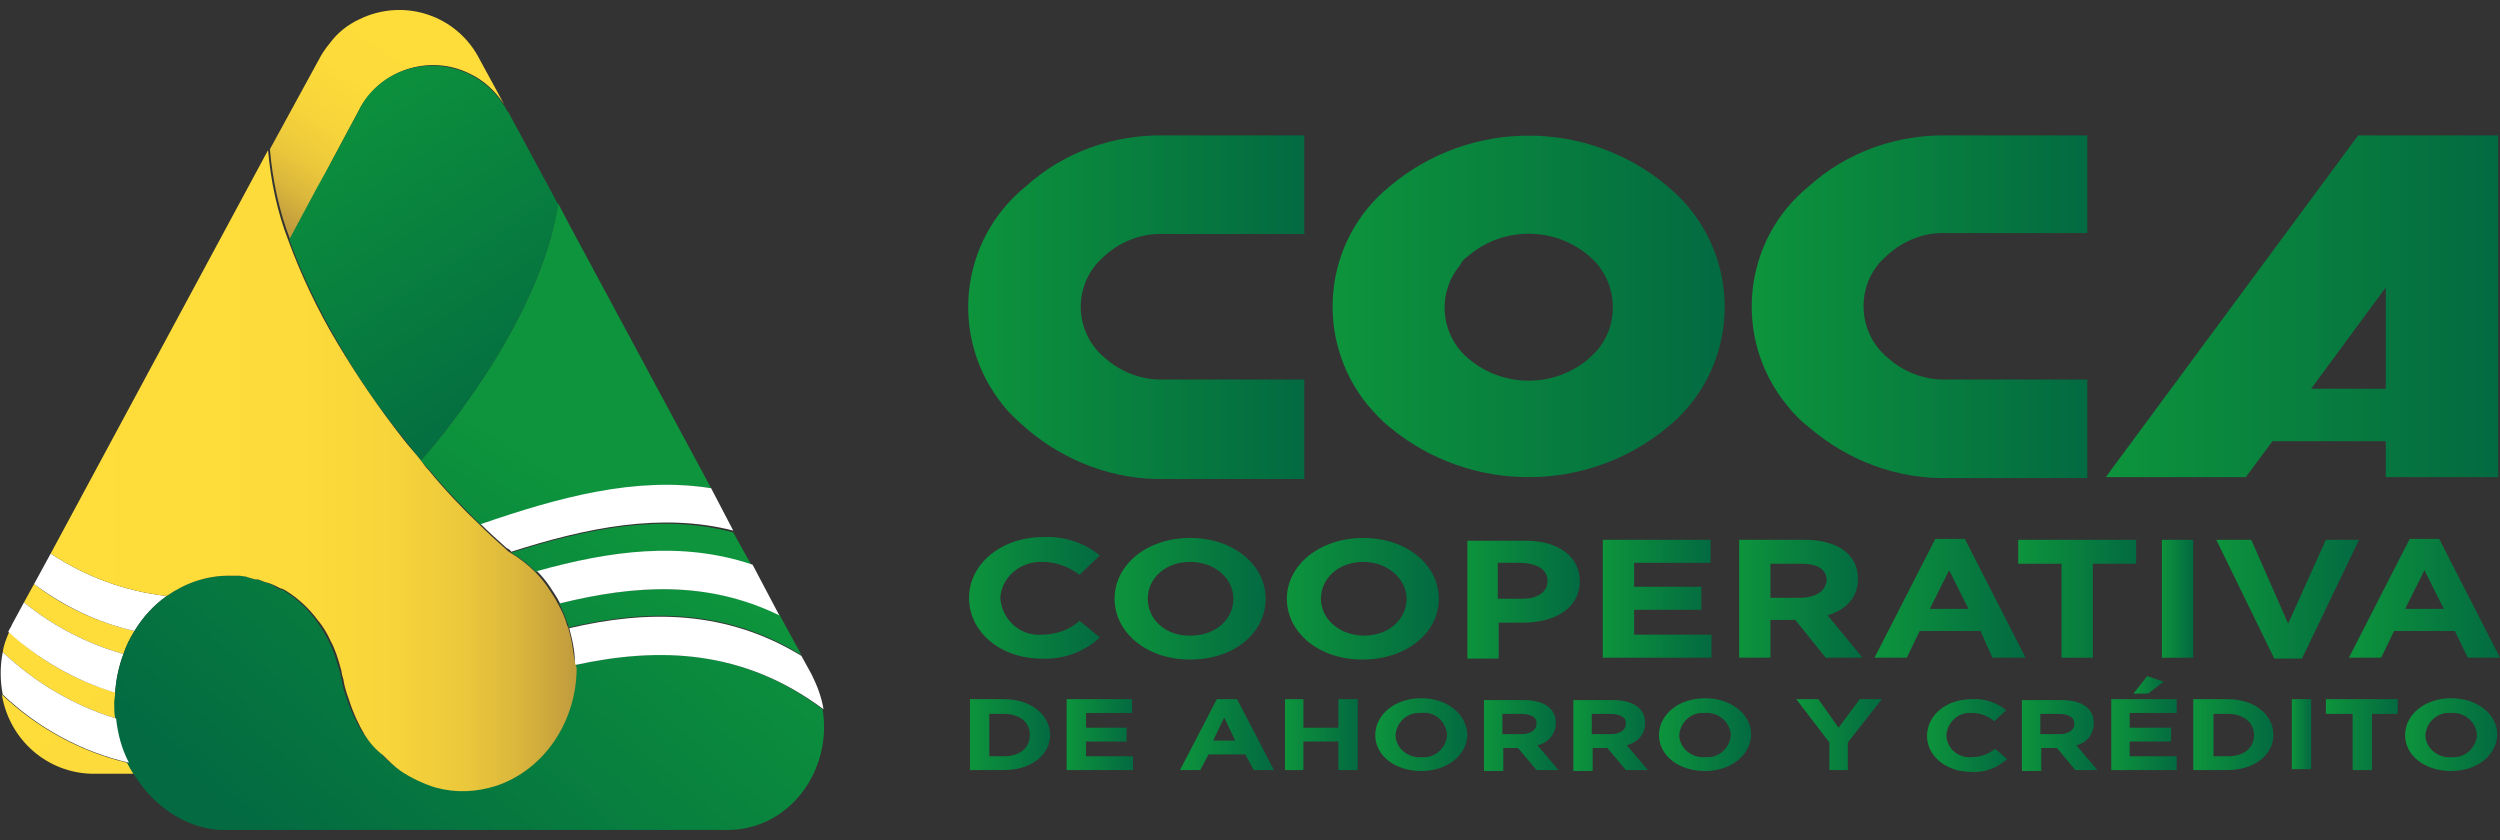 <?xml version="1.0" encoding="utf-8"?>
<!-- Generator: Adobe Illustrator 26.0.0, SVG Export Plug-In . SVG Version: 6.00 Build 0)  -->
<svg version="1.1" id="Capa_1" xmlns="http://www.w3.org/2000/svg" xmlns:xlink="http://www.w3.org/1999/xlink" x="0px" y="0px"
	 viewBox="0 0 271.4 91.2" style="enable-background:new 0 0 271.4 91.2;" xml:space="preserve">
<rect x="0" y="0" width="271.4" height="91.2" fill="#333333" stroke="none"/>
<style type="text/css">
	.st0{fill:url(#SVGID_1_);}
	.st1{fill:url(#SVGID_00000086667718087709912700000016107385311878336701_);}
	.st2{fill:url(#SVGID_00000110442117045057370890000010041272257378332312_);}
	.st3{fill:url(#SVGID_00000067923469133037175940000006397529849804696717_);}
	.st4{fill:url(#SVGID_00000087401341517735349640000016873404202476385975_);}
	.st5{fill:url(#SVGID_00000045618823109056065830000000623034634169009308_);}
	.st6{fill:url(#SVGID_00000029738176911832679540000005340641308261385896_);}
	.st7{fill:url(#SVGID_00000014597890535663461570000006659992149070541704_);}
	.st8{fill:#FFFFFF;}
	.st9{fill:url(#SVGID_00000151537139961811155330000010762039390056966039_);}
	.st10{fill:url(#SVGID_00000037688313958830228170000001409303142629426595_);}
	.st11{fill:url(#SVGID_00000170255873803116835500000011865315597886622593_);}
	.st12{fill:url(#SVGID_00000100350621166264920320000000807653736706064831_);}
	.st13{fill:url(#SVGID_00000090984614831914719910000008626750145170806400_);}
	.st14{fill:url(#SVGID_00000122705039147726929100000003267531412996393351_);}
	.st15{fill:url(#SVGID_00000138556539556306478680000003779047250176379535_);}
	.st16{fill:url(#SVGID_00000145017134494231100980000010851651278696146053_);}
	.st17{fill:url(#SVGID_00000113326611641187407670000008665874207431876759_);}
	.st18{fill:url(#SVGID_00000098930906030412844870000017811540109049395089_);}
	.st19{fill:url(#SVGID_00000018204845587561106820000006522227427228396962_);}
	.st20{fill:url(#SVGID_00000073705379816115603220000004652652425946818226_);}
	.st21{fill:url(#SVGID_00000119832519101249206020000011098522810189516455_);}
	.st22{fill:url(#SVGID_00000070091892851999714820000007726875144031497351_);}
	.st23{fill:url(#SVGID_00000076584740016430722450000015653038477356915383_);}
	.st24{fill:url(#SVGID_00000008833349767984962930000007902911077788271279_);}
	.st25{fill:url(#SVGID_00000051378345664100340380000002837504424597496241_);}
	.st26{fill:url(#SVGID_00000150078272261622286820000016301575625053112196_);}
	.st27{fill:url(#SVGID_00000026144669227091739870000011928703706241879693_);}
	.st28{fill:url(#SVGID_00000135664746733726022890000007913674604892907909_);}
	.st29{fill:url(#SVGID_00000133518187024778766000000005633931618057574578_);}
	.st30{fill:url(#SVGID_00000148623872385398704430000017300225163208153254_);}
	.st31{fill:url(#SVGID_00000004516206947136270690000011833547882426264206_);}
	.st32{fill:url(#SVGID_00000183932271590623139600000009390495782867448450_);}
	.st33{fill:url(#SVGID_00000078761700359534065980000011972887971871513508_);}
	.st34{fill:url(#SVGID_00000022550538180231855550000008778221817193376397_);}
	.st35{fill:url(#SVGID_00000169528397953804651070000003059911863156085385_);}
	.st36{fill:url(#SVGID_00000124856317829951292270000017760315262363062930_);}
	.st37{fill:url(#SVGID_00000165913057374863687960000012796843062302155394_);}
	.st38{fill:url(#SVGID_00000080197010445540315430000008692956557220616322_);}
	.st39{fill:url(#SVGID_00000078010236410125452310000014400112030225176747_);}
	.st40{fill:url(#SVGID_00000010292773598788196230000014227877761888046490_);}
	.st41{fill:url(#SVGID_00000109711875280776216390000012385670398643922071_);}
	.st42{fill:url(#SVGID_00000085945476174319448230000009885360990194500999_);}
</style>
<g id="Capa_2_00000028293275838268937070000012014165573722463874_">
	<g id="Capa_1-2_00000009561994199629379530000009115132246918331523_">
		<g>
			
				<linearGradient id="SVGID_1_" gradientUnits="userSpaceOnUse" x1="51.89" y1="96.266" x2="33.384" y2="67.932" gradientTransform="matrix(1 0 0 -1 0 94)">
				<stop  offset="0" style="stop-color:#FFDD3A"/>
				<stop  offset="0.48" style="stop-color:#FDDB3A"/>
				<stop  offset="0.66" style="stop-color:#F7D43A"/>
				<stop  offset="0.79" style="stop-color:#EBC83B"/>
				<stop  offset="0.89" style="stop-color:#DBB73C"/>
				<stop  offset="0.98" style="stop-color:#C6A13D"/>
				<stop  offset="1" style="stop-color:#C19C3D"/>
			</linearGradient>
			<path class="st0" d="M35.9,17.7l3-5.6C41.1,7.6,46.6,5.8,51,8c1.5,0.7,2.8,1.9,3.7,3.3l-0.8-1.5l-1.8-3.3
				C49.7,1.7,43.9-0.3,39,2.1c-1.3,0.6-2.4,1.5-3.2,2.6c-0.5,0.6-0.9,1.2-1.2,1.8l-5.3,9.7c0.3,3.4,1,6.7,2.2,9.8l3.1-5.7L35.9,17.7
				z"/>
			
				<linearGradient id="SVGID_00000049188193531300095010000007996847042757633719_" gradientUnits="userSpaceOnUse" x1="34.834" y1="85.987" x2="59.644" y2="48.526" gradientTransform="matrix(1 0 0 -1 0 94)">
				<stop  offset="0" style="stop-color:#0D943C"/>
				<stop  offset="1" style="stop-color:#036A41"/>
			</linearGradient>
			<path style="fill:url(#SVGID_00000049188193531300095010000007996847042757633719_);" d="M55.2,12.2l-0.1-0.1
				c-0.2-0.3-0.3-0.6-0.5-0.8c-2.7-4.2-8.3-5.4-12.5-2.8c-1.4,0.9-2.5,2.1-3.2,3.6l-3,5.6l-1.5,2.7L31.4,26
				c1.4,3.9,3.2,7.6,5.3,11.2c2.1,3.7,4.5,7.2,7.2,10.5l0,0l1.8,2.3c1.9-2.2,3.7-4.5,5.3-6.8c5.3-7.5,8.6-14.9,9.6-20.9v-0.1l0,0
				L55.2,12.2z"/>
			
				<linearGradient id="SVGID_00000114056709630826816220000005916665075480607632_" gradientUnits="userSpaceOnUse" x1="60.427" y1="42.921" x2="32.093" y2="-2.409" gradientTransform="matrix(1 0 0 -1 0 94)">
				<stop  offset="0" style="stop-color:#0D943C"/>
				<stop  offset="1" style="stop-color:#036A41"/>
			</linearGradient>
			<path style="fill:url(#SVGID_00000114056709630826816220000005916665075480607632_);" d="M46.6,51c1.8,2.2,3.7,4.1,5.6,6
				c8.4-2.9,16.8-5.2,25-4L61.7,24.2l-1.1-2.1c-0.9,6.1-4.3,13.6-9.6,21.1c-1.6,2.3-3.3,4.5-5.3,6.8l0.6,0.7L46.6,51z"/>
			
				<linearGradient id="SVGID_00000138559829194330069000000014801110511882979757_" gradientUnits="userSpaceOnUse" x1="77.252" y1="31.156" x2="50.341" y2="-11.908" gradientTransform="matrix(1 0 0 -1 0 94)">
				<stop  offset="0" style="stop-color:#0D943C"/>
				<stop  offset="1" style="stop-color:#036A41"/>
			</linearGradient>
			<path style="fill:url(#SVGID_00000138559829194330069000000014801110511882979757_);" d="M60.7,65.5c0.4,0.8,0.7,1.6,1,2.4
				c0,0.1,0,0.2,0.1,0.2c8.6-2,17-2,25.2,3l-2.4-4.4C76.8,63,68.8,63.5,60.7,65.5z"/>
			
				<linearGradient id="SVGID_00000036965593260812057460000006850050763309400715_" gradientUnits="userSpaceOnUse" x1="70.253" y1="36.023" x2="43.069" y2="-7.468" gradientTransform="matrix(1 0 0 -1 0 94)">
				<stop  offset="0" style="stop-color:#0D943C"/>
				<stop  offset="1" style="stop-color:#036A41"/>
			</linearGradient>
			<path style="fill:url(#SVGID_00000036965593260812057460000006850050763309400715_);" d="M55.5,60c1,0.6,1.9,1.3,2.7,2.1
				c7.9-2.3,15.7-3.3,23.4-0.7l-2-3.6C71.8,55.7,63.7,57.4,55.5,60z"/>
			
				<linearGradient id="SVGID_00000036931371208284052800000011043244216304016044_" gradientUnits="userSpaceOnUse" x1="-0.64" y1="36.77" x2="38.824" y2="-4.598" gradientTransform="matrix(1 0 0 -1 0 94)">
				<stop  offset="0" style="stop-color:#FFDD3A"/>
				<stop  offset="0.48" style="stop-color:#FDDB3A"/>
				<stop  offset="0.66" style="stop-color:#F7D43A"/>
				<stop  offset="0.79" style="stop-color:#EBC83B"/>
				<stop  offset="0.89" style="stop-color:#DBB73C"/>
				<stop  offset="0.98" style="stop-color:#C6A13D"/>
				<stop  offset="1" style="stop-color:#C19C3D"/>
			</linearGradient>
			<path style="fill:url(#SVGID_00000036931371208284052800000011043244216304016044_);" d="M14.6,68.5c-3.9-0.9-7.7-2.6-10.9-5.1
				l-1.1,2C5.8,68,9.5,69.9,13.4,71C13.7,70.1,14.1,69.3,14.6,68.5z"/>
			
				<linearGradient id="SVGID_00000056411369738088279500000011442180180917920683_" gradientUnits="userSpaceOnUse" x1="-4.722" y1="32.611" x2="34.753" y2="-8.768" gradientTransform="matrix(1 0 0 -1 0 94)">
				<stop  offset="0" style="stop-color:#FFDD3A"/>
				<stop  offset="0.48" style="stop-color:#FDDB3A"/>
				<stop  offset="0.66" style="stop-color:#F7D43A"/>
				<stop  offset="0.79" style="stop-color:#EBC83B"/>
				<stop  offset="0.89" style="stop-color:#DBB73C"/>
				<stop  offset="0.98" style="stop-color:#C6A13D"/>
				<stop  offset="1" style="stop-color:#C19C3D"/>
			</linearGradient>
			<path style="fill:url(#SVGID_00000056411369738088279500000011442180180917920683_);" d="M12.5,76.3c0-0.4,0-0.8,0.1-1.1
				C8.2,73.9,4.3,71.7,1,68.6c-0.3,0.7-0.6,1.4-0.7,2.2c3.5,3.3,7.7,5.8,12.3,7.2C12.5,77.5,12.5,76.9,12.5,76.3z"/>
			
				<linearGradient id="SVGID_00000154400257805519042790000012400215835981879197_" gradientUnits="userSpaceOnUse" x1="-7.897" y1="29.229" x2="31.392" y2="-11.953" gradientTransform="matrix(1 0 0 -1 0 94)">
				<stop  offset="0" style="stop-color:#FFDD3A"/>
				<stop  offset="0.48" style="stop-color:#FDDB3A"/>
				<stop  offset="0.66" style="stop-color:#F7D43A"/>
				<stop  offset="0.79" style="stop-color:#EBC83B"/>
				<stop  offset="0.89" style="stop-color:#DBB73C"/>
				<stop  offset="0.98" style="stop-color:#C6A13D"/>
				<stop  offset="1" style="stop-color:#C19C3D"/>
			</linearGradient>
			<path style="fill:url(#SVGID_00000154400257805519042790000012400215835981879197_);" d="M0.2,75.4C1,80.3,5.1,83.9,10,84h4.5
				c-0.2-0.4-0.4-0.8-0.7-1.2C8.7,81.6,4,79,0.2,75.4z"/>
			<path class="st8" d="M52.2,56.9c0.9,0.9,1.9,1.8,2.8,2.6c0.2,0.1,0.4,0.2,0.5,0.4c8.1-2.6,16.3-4.3,24.1-2.3L77.2,53
				C69,51.7,60.6,54,52.2,56.9z"/>
			<path class="st8" d="M18.1,64.7c-4.5-0.5-8.8-2.1-12.6-4.6l-1.8,3.3c3.2,2.4,6.9,4.2,10.9,5.1C15.5,67,16.7,65.7,18.1,64.7z"/>
			<path class="st8" d="M58.3,62c0.5,0.5,1,1.1,1.4,1.7c0.4,0.6,0.8,1.2,1.1,1.8c8.1-2,16-2.5,23.8,1.3l-2.9-5.5
				C74,58.7,66.2,59.8,58.3,62z"/>
			<path class="st8" d="M13.4,71c-3.9-1.1-7.6-3-10.8-5.6l-1.3,2.4c-0.1,0.3-0.3,0.5-0.4,0.8c3.3,3,7.3,5.3,11.6,6.6
				C12.6,73.7,12.9,72.3,13.4,71z"/>
			
				<linearGradient id="SVGID_00000124851061429919993300000003160272453598489731_" gradientUnits="userSpaceOnUse" x1="73.038" y1="42.619" x2="34.155" y2="-2.579" gradientTransform="matrix(1 0 0 -1 0 94)">
				<stop  offset="0" style="stop-color:#0D943C"/>
				<stop  offset="1" style="stop-color:#036A41"/>
			</linearGradient>
			<path style="fill:url(#SVGID_00000124851061429919993300000003160272453598489731_);" d="M89.3,77c-8.8-6.6-17.8-6.8-27-4.8
				c0,5.8-3.3,11.1-8.6,12.9c-2.1,0.7-4.4,0.8-6.6,0.2c-1.4-0.4-2.7-1-3.8-1.8c-0.7-0.5-1.4-1-1.9-1.7c-0.8-0.6-1.4-1.4-2-2.2
				c-0.7-1.1-1.3-2.4-1.7-3.6c-0.3-0.8-0.5-1.5-0.6-2.1c0-0.2-0.1-0.3-0.1-0.4c0-0.2-0.1-0.6-0.2-0.9l0,0c-0.3-1-0.6-2-1.1-3
				c-0.4-0.8-0.9-1.6-1.5-2.4c-0.9-1.2-2.1-2.3-3.4-3.1L30.5,64h-0.1L30,63.8l-0.4-0.3l-0.5-0.2l-0.4-0.1c-0.3-0.1-0.5-0.2-0.8-0.3
				h-0.2l-0.7-0.2l-0.3-0.1l-0.7-0.1h-0.3c-0.3,0-0.6,0-0.9,0c-2.4,0-4.8,0.8-6.7,2.2c-1.4,1-2.6,2.3-3.5,3.8
				c-0.5,0.8-0.9,1.6-1.2,2.5c-0.5,1.4-0.8,2.8-0.9,4.2c0,0.4-0.1,0.7-0.1,1.1c0,0.6,0,1.1,0.1,1.7c0.2,1.7,0.6,3.3,1.3,4.8
				c0.2,0.4,0.4,0.8,0.7,1.2c0.8,1.3,1.7,2.4,2.9,3.4c1.9,1.6,4.2,2.6,6.6,2.7c0.3,0,0.5,0,0.8,0h0.6h53.4
				C85.7,90.2,90.4,83.6,89.3,77z"/>
			<path class="st8" d="M61.8,68.2c0.2,0.8,0.4,1.5,0.5,2.3c0.1,0.6,0.1,1.2,0.1,1.7c9.2-2,18.3-1.7,27,4.8
				c-0.2-1.3-0.7-2.6-1.3-3.8L87,71.2C78.8,66.2,70.3,66.2,61.8,68.2z"/>
			<path class="st8" d="M12.6,78c-4.6-1.4-8.8-3.9-12.3-7.2c-0.3,1.5-0.3,3.1,0,4.6C4.1,79,8.8,81.6,14,82.8
				C13.2,81.3,12.8,79.7,12.6,78z"/>
			
				<linearGradient id="SVGID_00000079486780316290218810000017345786699534211246_" gradientUnits="userSpaceOnUse" x1="5.541" y1="43.027" x2="62.351" y2="43.027" gradientTransform="matrix(1 0 0 -1 0 94)">
				<stop  offset="0" style="stop-color:#FFDD3A"/>
				<stop  offset="0.48" style="stop-color:#FDDB3A"/>
				<stop  offset="0.66" style="stop-color:#F7D43A"/>
				<stop  offset="0.79" style="stop-color:#EBC83B"/>
				<stop  offset="0.89" style="stop-color:#DBB73C"/>
				<stop  offset="0.98" style="stop-color:#C6A13D"/>
				<stop  offset="1" style="stop-color:#C19C3D"/>
			</linearGradient>
			<path style="fill:url(#SVGID_00000079486780316290218810000017345786699534211246_);" d="M62.2,70.5c-0.1-0.8-0.3-1.6-0.5-2.3
				c0-0.1,0-0.2-0.1-0.2c-0.2-0.8-0.6-1.7-1-2.4c-0.3-0.6-0.7-1.2-1.1-1.8c-0.4-0.6-0.9-1.2-1.4-1.7c-0.8-0.8-1.7-1.5-2.7-2.1
				c-0.2-0.1-0.4-0.3-0.5-0.4c-0.9-0.8-1.9-1.7-2.8-2.6c-1.9-1.8-3.8-3.8-5.6-6l-0.2-0.2L45.7,50c-0.6-0.8-1.3-1.5-1.9-2.3
				c-2.6-3.3-5-6.8-7.2-10.5c-2.1-3.5-3.9-7.3-5.3-11.1c-1.2-3.1-1.9-6.4-2.2-9.8L5.5,60.1c3.8,2.5,8.1,4.1,12.6,4.6
				c2-1.4,4.3-2.2,6.7-2.2c0.3,0,0.6,0,0.9,0h0.3l0.7,0.1l0.3,0.1l0.7,0.2H28c0.3,0.1,0.5,0.2,0.8,0.3l0.4,0.1l0.5,0.2l0.4,0.2
				l0.4,0.2h0.1l0.4,0.2c1.3,0.8,2.5,1.9,3.4,3.1c0.6,0.7,1.1,1.5,1.5,2.4c0.5,0.9,0.8,1.9,1.1,3l0,0c0.1,0.3,0.1,0.6,0.2,0.9
				c0.1,0.3,0.1,0.3,0.1,0.4c0.1,0.6,0.3,1.3,0.6,2.1c0.4,1.3,1,2.6,1.7,3.8c0.5,0.8,1.2,1.6,2,2.2c0.6,0.6,1.2,1.2,1.9,1.7
				c1.2,0.8,2.5,1.4,3.8,1.8c2.2,0.6,4.4,0.5,6.6-0.2c5.3-1.8,8.7-7.1,8.7-12.8C62.3,71.7,62.3,71.1,62.2,70.5z"/>
		</g>
		<g>
			
				<linearGradient id="SVGID_00000045591255714363246110000004812124854914188722_" gradientUnits="userSpaceOnUse" x1="105.121" y1="33.303" x2="141.607" y2="33.303">
				<stop  offset="0" style="stop-color:#0D943C"/>
				<stop  offset="1" style="stop-color:#036A41"/>
			</linearGradient>
			<path style="fill:url(#SVGID_00000045591255714363246110000004812124854914188722_);" d="M111.4,20.2c-7.3,5.9-8.4,16.5-2.5,23.8
				c0.7,0.9,1.6,1.7,2.5,2.5c4.2,3.6,9.5,5.6,15,5.5h15.2V41.2h-15.2c-2.4,0.1-4.7-0.8-6.4-2.3c-3.1-2.5-3.6-7.1-1-10.2
				c0.3-0.4,0.7-0.7,1-1c1.8-1.6,4.1-2.4,6.4-2.3h15.2V14.7h-15.2C120.9,14.6,115.5,16.5,111.4,20.2z"/>
			
				<linearGradient id="SVGID_00000044174415384068981030000001618161660519335574_" gradientUnits="userSpaceOnUse" x1="144.631" y1="33.249" x2="187.196" y2="33.249">
				<stop  offset="0" style="stop-color:#0D943C"/>
				<stop  offset="1" style="stop-color:#036A41"/>
			</linearGradient>
			<path style="fill:url(#SVGID_00000044174415384068981030000001618161660519335574_);" d="M150.9,46.4c8.7,7.2,21.4,7.2,30.1,0
				c7.3-5.9,8.3-16.6,2.4-23.8c-0.7-0.9-1.6-1.7-2.4-2.4c-8.7-7.3-21.4-7.3-30.1,0c-7.3,5.9-8.3,16.6-2.4,23.8
				C149.2,44.8,150,45.7,150.9,46.4z M159.5,27.7c3.7-3.1,9.2-3.1,12.9,0c3.1,2.5,3.6,7.1,1.1,10.2c-0.3,0.4-0.7,0.7-1.1,1.1
				c-3.7,3.1-9.2,3.1-12.9,0c-3.1-2.5-3.6-7.1-1-10.2C158.7,28.3,159.1,28,159.5,27.7z"/>
			
				<linearGradient id="SVGID_00000089539599873769872570000010863526547668166022_" gradientUnits="userSpaceOnUse" x1="190.201" y1="33.287" x2="226.674" y2="33.287">
				<stop  offset="0" style="stop-color:#0D943C"/>
				<stop  offset="1" style="stop-color:#036A41"/>
			</linearGradient>
			<path style="fill:url(#SVGID_00000089539599873769872570000010863526547668166022_);" d="M196.4,46.4c4.2,3.6,9.5,5.6,15,5.5
				h15.2V41.2h-15.2c-2.4,0.1-4.7-0.8-6.4-2.3c-3.1-2.5-3.6-7.1-1.1-10.2c0.3-0.4,0.7-0.7,1.1-1.1c1.8-1.6,4.1-2.4,6.4-2.3h15.2
				V14.7h-15.2c-5.5-0.1-10.9,1.8-15,5.5c-7.3,5.9-8.3,16.6-2.4,23.8C194.7,44.9,195.5,45.7,196.4,46.4L196.4,46.4z"/>
			
				<linearGradient id="SVGID_00000008146447336381770510000006133127931836002714_" gradientUnits="userSpaceOnUse" x1="228.611" y1="33.265" x2="271.161" y2="33.265">
				<stop  offset="0" style="stop-color:#0D943C"/>
				<stop  offset="1" style="stop-color:#036A41"/>
			</linearGradient>
			<path style="fill:url(#SVGID_00000008146447336381770510000006133127931836002714_);" d="M256,14.7l-27.4,37.1h15.2l2.9-3.9H259
				v3.9h12.2V14.7H256z M250.9,42.2l8.1-11v11H250.9z"/>
			
				<linearGradient id="SVGID_00000032645188993004060970000013350296110519968677_" gradientUnits="userSpaceOnUse" x1="105.164" y1="64.991" x2="119.435" y2="64.991">
				<stop  offset="0" style="stop-color:#0D943C"/>
				<stop  offset="1" style="stop-color:#036A41"/>
			</linearGradient>
			<path style="fill:url(#SVGID_00000032645188993004060970000013350296110519968677_);" d="M113.2,61c1.4,0,2.8,0.5,4,1.4l2.2-2.1
				c-1.7-1.4-3.9-2.1-6.1-2c-4.7,0-8.1,3-8.1,6.6l0,0c0,3.7,3.4,6.6,7.9,6.6c2.3,0.1,4.6-0.7,6.3-2.3l-2.2-1.8
				c-1.1,1-2.6,1.5-4.1,1.5c-2.3,0.2-4.3-1.6-4.5-3.9c0-0.1,0-0.1,0-0.2l0,0C108.8,62.6,110.8,60.9,113.2,61
				C113.1,61,113.2,61,113.2,61z"/>
			
				<linearGradient id="SVGID_00000021811967823068693380000010878458877924297614_" gradientUnits="userSpaceOnUse" x1="121" y1="65.057" x2="137.437" y2="65.057">
				<stop  offset="0" style="stop-color:#0D943C"/>
				<stop  offset="1" style="stop-color:#036A41"/>
			</linearGradient>
			<path style="fill:url(#SVGID_00000021811967823068693380000010878458877924297614_);" d="M137.4,65L137.4,65
				c0-3.6-3.4-6.6-8.2-6.6s-8.2,3-8.2,6.6l0,0c0,3.6,3.4,6.6,8.2,6.6S137.4,68.7,137.4,65z M124.6,65L124.6,65c0-2.2,1.9-4,4.6-4
				c2.7,0,4.7,1.8,4.7,4l0,0c0,2.2-1.9,4-4.6,4C126.5,69.1,124.6,67.2,124.6,65z"/>
			
				<linearGradient id="SVGID_00000049190836478978156170000005018162349195329963_" gradientUnits="userSpaceOnUse" x1="139.768" y1="65.057" x2="156.217" y2="65.057">
				<stop  offset="0" style="stop-color:#0D943C"/>
				<stop  offset="1" style="stop-color:#036A41"/>
			</linearGradient>
			<path style="fill:url(#SVGID_00000049190836478978156170000005018162349195329963_);" d="M156.2,65L156.2,65
				c0-3.6-3.4-6.6-8.2-6.6s-8.3,3-8.3,6.6l0,0c0,3.6,3.4,6.6,8.2,6.6S156.2,68.7,156.2,65z M152.7,65c0,2.2-1.9,4-4.6,4
				s-4.7-1.8-4.7-4l0,0c0-2.2,1.9-4,4.6-4S152.7,62.9,152.7,65L152.7,65z"/>
			
				<linearGradient id="SVGID_00000062193182885269537330000018274674969339235481_" gradientUnits="userSpaceOnUse" x1="159.238" y1="65.03" x2="171.473" y2="65.03">
				<stop  offset="0" style="stop-color:#0D943C"/>
				<stop  offset="1" style="stop-color:#036A41"/>
			</linearGradient>
			<path style="fill:url(#SVGID_00000062193182885269537330000018274674969339235481_);" d="M171.5,63.1c0-2.6-2.2-4.4-5.9-4.4h-6.3
				v12.8h3.4v-3.9h2.6C168.7,67.6,171.5,66.1,171.5,63.1L171.5,63.1z M168,63.1c0,1.1-1,1.9-2.7,1.9h-2.7v-3.9h2.6
				C166.9,61.2,168,61.8,168,63.1L168,63.1z"/>
			
				<linearGradient id="SVGID_00000080198590985806061860000004192746681998385542_" gradientUnits="userSpaceOnUse" x1="173.99" y1="65.03" x2="185.766" y2="65.03">
				<stop  offset="0" style="stop-color:#0D943C"/>
				<stop  offset="1" style="stop-color:#036A41"/>
			</linearGradient>
			<polygon style="fill:url(#SVGID_00000080198590985806061860000004192746681998385542_);" points="185.7,61.1 185.7,58.6 
				174,58.6 174,71.4 185.8,71.4 185.8,68.9 177.4,68.9 177.4,66.2 184.7,66.2 184.7,63.7 177.4,63.7 177.4,61.1 			"/>
			
				<linearGradient id="SVGID_00000064355358080857077230000005365660641697471627_" gradientUnits="userSpaceOnUse" x1="188.753" y1="65.052" x2="202.16" y2="65.052">
				<stop  offset="0" style="stop-color:#0D943C"/>
				<stop  offset="1" style="stop-color:#036A41"/>
			</linearGradient>
			<path style="fill:url(#SVGID_00000064355358080857077230000005365660641697471627_);" d="M202.2,71.4l-3.8-4.6
				c2-0.6,3.3-1.9,3.3-4l0,0c0-2.6-2.2-4.2-5.8-4.2h-7.1v12.8h3.4v-4.1h2.7l3.3,4.1H202.2z M195.6,64.9h-3.4v-3.7h3.4
				c1.7,0,2.7,0.6,2.7,1.8l0,0C198.2,64.1,197.3,64.8,195.6,64.9L195.6,64.9z"/>
			
				<linearGradient id="SVGID_00000093172698713942755850000013797944188642555065_" gradientUnits="userSpaceOnUse" x1="203.462" y1="64.986" x2="219.823" y2="64.986">
				<stop  offset="0" style="stop-color:#0D943C"/>
				<stop  offset="1" style="stop-color:#036A41"/>
			</linearGradient>
			<path style="fill:url(#SVGID_00000093172698713942755850000013797944188642555065_);" d="M216.3,71.4h3.6l-6.6-12.9h-3.2
				l-6.6,12.9h3.5l1.4-2.9h6.6L216.3,71.4z M209.5,66.1l2.1-4.2l2.1,4.2H209.5z"/>
			
				<linearGradient id="SVGID_00000127738790151707871410000002133362627423190152_" gradientUnits="userSpaceOnUse" x1="219.112" y1="65.03" x2="231.927" y2="65.03">
				<stop  offset="0" style="stop-color:#0D943C"/>
				<stop  offset="1" style="stop-color:#036A41"/>
			</linearGradient>
			<polygon style="fill:url(#SVGID_00000127738790151707871410000002133362627423190152_);" points="219.1,61.2 223.8,61.2 
				223.8,71.4 227.2,71.4 227.2,61.2 231.9,61.2 231.9,58.6 219.1,58.6 			"/>
			
				<linearGradient id="SVGID_00000170990696851396376630000014223147594590317747_" gradientUnits="userSpaceOnUse" x1="234.685" y1="65.03" x2="238.089" y2="65.03">
				<stop  offset="0" style="stop-color:#0D943C"/>
				<stop  offset="1" style="stop-color:#036A41"/>
			</linearGradient>
			
				<rect x="234.7" y="58.6" style="fill:url(#SVGID_00000170990696851396376630000014223147594590317747_);" width="3.4" height="12.8"/>
			
				<linearGradient id="SVGID_00000029033299702001851380000010646136682658242708_" gradientUnits="userSpaceOnUse" x1="240.628" y1="65.074" x2="256.135" y2="65.074">
				<stop  offset="0" style="stop-color:#0D943C"/>
				<stop  offset="1" style="stop-color:#036A41"/>
			</linearGradient>
			<polygon style="fill:url(#SVGID_00000029033299702001851380000010646136682658242708_);" points="256.1,58.6 252.5,58.6 
				248.4,67.7 244.4,58.6 240.6,58.6 246.9,71.5 249.9,71.5 			"/>
			
				<linearGradient id="SVGID_00000054239328841896687440000007326793585712828801_" gradientUnits="userSpaceOnUse" x1="255.041" y1="64.986" x2="271.38" y2="64.986">
				<stop  offset="0" style="stop-color:#0D943C"/>
				<stop  offset="1" style="stop-color:#036A41"/>
			</linearGradient>
			<path style="fill:url(#SVGID_00000054239328841896687440000007326793585712828801_);" d="M261.6,58.5L255,71.4h3.5l1.4-2.9h6.6
				l1.4,2.9h3.5l-6.6-12.9L261.6,58.5z M261.1,66.1l2.1-4.2l2.1,4.2H261.1z"/>
			
				<linearGradient id="SVGID_00000074423143197483867670000006024392099868123806_" gradientUnits="userSpaceOnUse" x1="105.317" y1="79.777" x2="113.985" y2="79.777">
				<stop  offset="0" style="stop-color:#0D943C"/>
				<stop  offset="1" style="stop-color:#036A41"/>
			</linearGradient>
			<path style="fill:url(#SVGID_00000074423143197483867670000006024392099868123806_);" d="M109,75.9h-3.7v7.7h3.7c3,0,5-1.7,5-3.8
				l0,0C114,77.6,111.9,75.9,109,75.9z M111.8,79.8c0,1.4-1.1,2.3-2.8,2.3h-1.6v-4.6h1.6C110.7,77.5,111.8,78.4,111.8,79.8
				L111.8,79.8z"/>
			
				<linearGradient id="SVGID_00000053506209111365599390000017735839192549792669_" gradientUnits="userSpaceOnUse" x1="115.823" y1="79.777" x2="122.981" y2="79.777">
				<stop  offset="0" style="stop-color:#0D943C"/>
				<stop  offset="1" style="stop-color:#036A41"/>
			</linearGradient>
			<polygon style="fill:url(#SVGID_00000053506209111365599390000017735839192549792669_);" points="117.9,80.5 122.3,80.5 
				122.3,79 117.9,79 117.9,77.4 122.9,77.4 122.9,75.9 115.8,75.9 115.8,83.6 123,83.6 123,82.1 117.9,82.1 			"/>
			
				<linearGradient id="SVGID_00000164492382026266428440000012295095357034290333_" gradientUnits="userSpaceOnUse" x1="128.037" y1="79.722" x2="138.094" y2="79.722">
				<stop  offset="0" style="stop-color:#0D943C"/>
				<stop  offset="1" style="stop-color:#036A41"/>
			</linearGradient>
			<path style="fill:url(#SVGID_00000164492382026266428440000012295095357034290333_);" d="M132.1,75.9l-4,7.7h2.2l0.9-1.7h4
				l0.9,1.7h2.2l-4-7.7H132.1z M131.7,80.4l1.2-2.5l1.2,2.5H131.7z"/>
			
				<linearGradient id="SVGID_00000041273779871543150290000000367203563057423527_" gradientUnits="userSpaceOnUse" x1="139.451" y1="79.777" x2="147.407" y2="79.777">
				<stop  offset="0" style="stop-color:#0D943C"/>
				<stop  offset="1" style="stop-color:#036A41"/>
			</linearGradient>
			<polygon style="fill:url(#SVGID_00000041273779871543150290000000367203563057423527_);" points="145.3,79 141.5,79 141.5,75.9 
				139.5,75.9 139.5,83.6 141.5,83.6 141.5,80.5 145.3,80.5 145.3,83.6 147.4,83.6 147.4,75.9 145.3,75.9 			"/>
			
				<linearGradient id="SVGID_00000052818708004628916610000010245147069666310315_" gradientUnits="userSpaceOnUse" x1="149.268" y1="79.76" x2="159.27" y2="79.76">
				<stop  offset="0" style="stop-color:#0D943C"/>
				<stop  offset="1" style="stop-color:#036A41"/>
			</linearGradient>
			<path style="fill:url(#SVGID_00000052818708004628916610000010245147069666310315_);" d="M154.3,75.8c-2.9,0-5,1.8-5,4l0,0
				c0,2.2,2.1,3.9,5,3.9s5-1.8,5-4l0,0C159.2,77.6,157.2,75.8,154.3,75.8z M157.1,79.8c-0.1,1.4-1.3,2.5-2.7,2.4c0,0-0.1,0-0.1,0
				c-1.4,0.1-2.7-0.9-2.8-2.3c0,0,0,0,0-0.1l0,0c0.1-1.4,1.3-2.5,2.7-2.4c0,0,0.1,0,0.1,0C155.7,77.2,157,78.3,157.1,79.8
				C157.1,79.7,157.1,79.8,157.1,79.8L157.1,79.8z"/>
			
				<linearGradient id="SVGID_00000172399811950349716120000010002530538871552412_" gradientUnits="userSpaceOnUse" x1="161.065" y1="79.799" x2="169.197" y2="79.799">
				<stop  offset="0" style="stop-color:#0D943C"/>
				<stop  offset="1" style="stop-color:#036A41"/>
			</linearGradient>
			<path style="fill:url(#SVGID_00000172399811950349716120000010002530538871552412_);" d="M168.9,78.5L168.9,78.5
				c0-1.6-1.3-2.5-3.5-2.5h-4.3v7.7h2.1v-2.5h1.6l2,2.4h2.4l-2.3-2.7C168,80.7,168.9,79.7,168.9,78.5z M166.8,78.6
				c0,0.6-0.6,1.1-1.6,1.1h-2.1v-2.2h2.1C166.2,77.5,166.9,77.9,166.8,78.6L166.8,78.6z"/>
			
				<linearGradient id="SVGID_00000119101992672094957520000001132814091783026591_" gradientUnits="userSpaceOnUse" x1="170.773" y1="79.799" x2="178.937" y2="79.799">
				<stop  offset="0" style="stop-color:#0D943C"/>
				<stop  offset="1" style="stop-color:#036A41"/>
			</linearGradient>
			<path style="fill:url(#SVGID_00000119101992672094957520000001132814091783026591_);" d="M178.6,78.5L178.6,78.5
				c0-1.6-1.3-2.5-3.5-2.5h-4.3v7.7h2.1v-2.5h1.6l2,2.4h2.4l-2.3-2.7C177.8,80.6,178.6,79.7,178.6,78.5z M176.5,78.6
				c0,0.6-0.6,1.1-1.6,1.1h-2.1v-2.2h2C175.9,77.5,176.6,77.9,176.5,78.6L176.5,78.6z"/>
			
				<linearGradient id="SVGID_00000057865335131729217230000012954398089047202689_" gradientUnits="userSpaceOnUse" x1="180.075" y1="79.76" x2="190.067" y2="79.76">
				<stop  offset="0" style="stop-color:#0D943C"/>
				<stop  offset="1" style="stop-color:#036A41"/>
			</linearGradient>
			<path style="fill:url(#SVGID_00000057865335131729217230000012954398089047202689_);" d="M185.1,75.8c-2.9,0-5,1.8-5,4l0,0
				c0,2.2,2.1,3.9,5,3.9s5-1.8,5-4l0,0C190.1,77.6,188,75.8,185.1,75.8z M187.9,79.8c-0.1,1.4-1.3,2.5-2.7,2.4c0,0-0.1,0-0.1,0
				c-1.4,0.1-2.7-0.9-2.8-2.3c0,0,0,0,0-0.1l0,0c0.1-1.4,1.3-2.5,2.7-2.4c0,0,0.1,0,0.1,0C186.5,77.3,187.8,78.3,187.9,79.8
				C187.9,79.8,187.9,79.8,187.9,79.8z"/>
			
				<linearGradient id="SVGID_00000042729999930382756780000005577214427848866487_" gradientUnits="userSpaceOnUse" x1="194.959" y1="79.777" x2="204.261" y2="79.777">
				<stop  offset="0" style="stop-color:#0D943C"/>
				<stop  offset="1" style="stop-color:#036A41"/>
			</linearGradient>
			<polygon style="fill:url(#SVGID_00000042729999930382756780000005577214427848866487_);" points="199.6,79 197.4,75.9 195,75.9 
				198.6,80.6 198.6,83.6 200.6,83.6 200.6,80.6 204.3,75.9 201.9,75.9 			"/>
			
				<linearGradient id="SVGID_00000134931787290154148390000002732114034958652569_" gradientUnits="userSpaceOnUse" x1="209.153" y1="79.782" x2="217.831" y2="79.782">
				<stop  offset="0" style="stop-color:#0D943C"/>
				<stop  offset="1" style="stop-color:#036A41"/>
			</linearGradient>
			<path style="fill:url(#SVGID_00000134931787290154148390000002732114034958652569_);" d="M214,82.2c-1.4,0.1-2.6-0.9-2.7-2.3
				c0,0,0-0.1,0-0.1l0,0c0.1-1.4,1.3-2.5,2.7-2.4c0,0,0,0,0.1,0c0.9,0,1.7,0.3,2.4,0.9l1.3-1.2c-1-0.8-2.4-1.3-3.7-1.2
				c-2.9,0-4.9,1.8-4.9,4l0,0c0,2.2,2.1,3.9,4.8,3.9c1.4,0.1,2.8-0.4,3.9-1.4l-1.3-1.1C215.8,81.9,215,82.2,214,82.2z"/>
			
				<linearGradient id="SVGID_00000094583100277915627150000011699869266644637095_" gradientUnits="userSpaceOnUse" x1="219.473" y1="79.799" x2="227.604" y2="79.799">
				<stop  offset="0" style="stop-color:#0D943C"/>
				<stop  offset="1" style="stop-color:#036A41"/>
			</linearGradient>
			<path style="fill:url(#SVGID_00000094583100277915627150000011699869266644637095_);" d="M227.3,78.5L227.3,78.5
				c0-1.6-1.3-2.5-3.5-2.5h-4.3v7.7h2.1v-2.5h1.7l2,2.4h2.4l-2.3-2.7C226.5,80.7,227.3,79.7,227.3,78.5z M225.2,78.6
				c0,0.6-0.6,1.1-1.6,1.1h-2.1v-2.2h2C224.6,77.5,225.2,77.9,225.2,78.6z"/>
			
				<linearGradient id="SVGID_00000087406470723779388620000014624011334034439040_" gradientUnits="userSpaceOnUse" x1="231.61" y1="74.376" x2="234.882" y2="74.376">
				<stop  offset="0" style="stop-color:#0D943C"/>
				<stop  offset="1" style="stop-color:#036A41"/>
			</linearGradient>
			<polygon style="fill:url(#SVGID_00000087406470723779388620000014624011334034439040_);" points="233.2,75.3 234.9,74 
				233.1,73.4 231.6,75.3 			"/>
			
				<linearGradient id="SVGID_00000013881529810593773330000001117821876331224989_" gradientUnits="userSpaceOnUse" x1="229.18" y1="79.777" x2="236.349" y2="79.777">
				<stop  offset="0" style="stop-color:#0D943C"/>
				<stop  offset="1" style="stop-color:#036A41"/>
			</linearGradient>
			<polygon style="fill:url(#SVGID_00000013881529810593773330000001117821876331224989_);" points="231.2,80.5 235.7,80.5 
				235.7,79 231.2,79 231.2,77.4 236.3,77.4 236.3,75.9 229.2,75.9 229.2,83.6 236.3,83.6 236.3,82.1 231.2,82.1 			"/>
			
				<linearGradient id="SVGID_00000135651926588530185280000002873032755017444489_" gradientUnits="userSpaceOnUse" x1="238.165" y1="79.777" x2="246.822" y2="79.777">
				<stop  offset="0" style="stop-color:#0D943C"/>
				<stop  offset="1" style="stop-color:#036A41"/>
			</linearGradient>
			<path style="fill:url(#SVGID_00000135651926588530185280000002873032755017444489_);" d="M241.8,75.9h-3.7v7.7h3.7
				c3,0,5-1.7,5-3.8l0,0C246.8,77.6,244.8,75.9,241.8,75.9z M244.7,79.8c0,1.4-1.1,2.3-2.8,2.3h-1.6v-4.6h1.6
				C243.5,77.5,244.7,78.4,244.7,79.8L244.7,79.8z"/>
			
				<linearGradient id="SVGID_00000040574151722342995910000000704857081027345819_" gradientUnits="userSpaceOnUse" x1="248.781" y1="79.771" x2="250.849" y2="79.771">
				<stop  offset="0" style="stop-color:#0D943C"/>
				<stop  offset="1" style="stop-color:#036A41"/>
			</linearGradient>
			
				<rect x="248.8" y="75.9" style="fill:url(#SVGID_00000040574151722342995910000000704857081027345819_);" width="2.1" height="7.6"/>
			
				<linearGradient id="SVGID_00000102539036855705525060000006992257586523580324_" gradientUnits="userSpaceOnUse" x1="252.524" y1="79.777" x2="260.316" y2="79.777">
				<stop  offset="0" style="stop-color:#0D943C"/>
				<stop  offset="1" style="stop-color:#036A41"/>
			</linearGradient>
			<polygon style="fill:url(#SVGID_00000102539036855705525060000006992257586523580324_);" points="252.5,77.5 255.4,77.5 
				255.4,83.6 257.5,83.6 257.5,77.5 260.3,77.5 260.3,75.9 252.5,75.9 			"/>
			
				<linearGradient id="SVGID_00000040547315590853335330000011029016098192018608_" gradientUnits="userSpaceOnUse" x1="261.071" y1="79.76" x2="271.074" y2="79.76">
				<stop  offset="0" style="stop-color:#0D943C"/>
				<stop  offset="1" style="stop-color:#036A41"/>
			</linearGradient>
			<path style="fill:url(#SVGID_00000040547315590853335330000011029016098192018608_);" d="M266.1,75.8c-2.9,0-5,1.8-5,4l0,0
				c0,2.2,2.1,3.9,5,3.9c2.9,0,5-1.8,5-4l0,0C271.1,77.6,269,75.8,266.1,75.8z M268.9,79.8c-0.1,1.4-1.3,2.5-2.7,2.4
				c0,0-0.1,0-0.1,0c-1.4,0.1-2.7-0.9-2.8-2.3c0,0,0,0,0-0.1l0,0c0.1-1.4,1.3-2.5,2.7-2.4c0,0,0.1,0,0.1,0
				C267.5,77.3,268.8,78.3,268.9,79.8C268.9,79.8,268.9,79.8,268.9,79.8z"/>
		</g>
	</g>
</g>
</svg>
